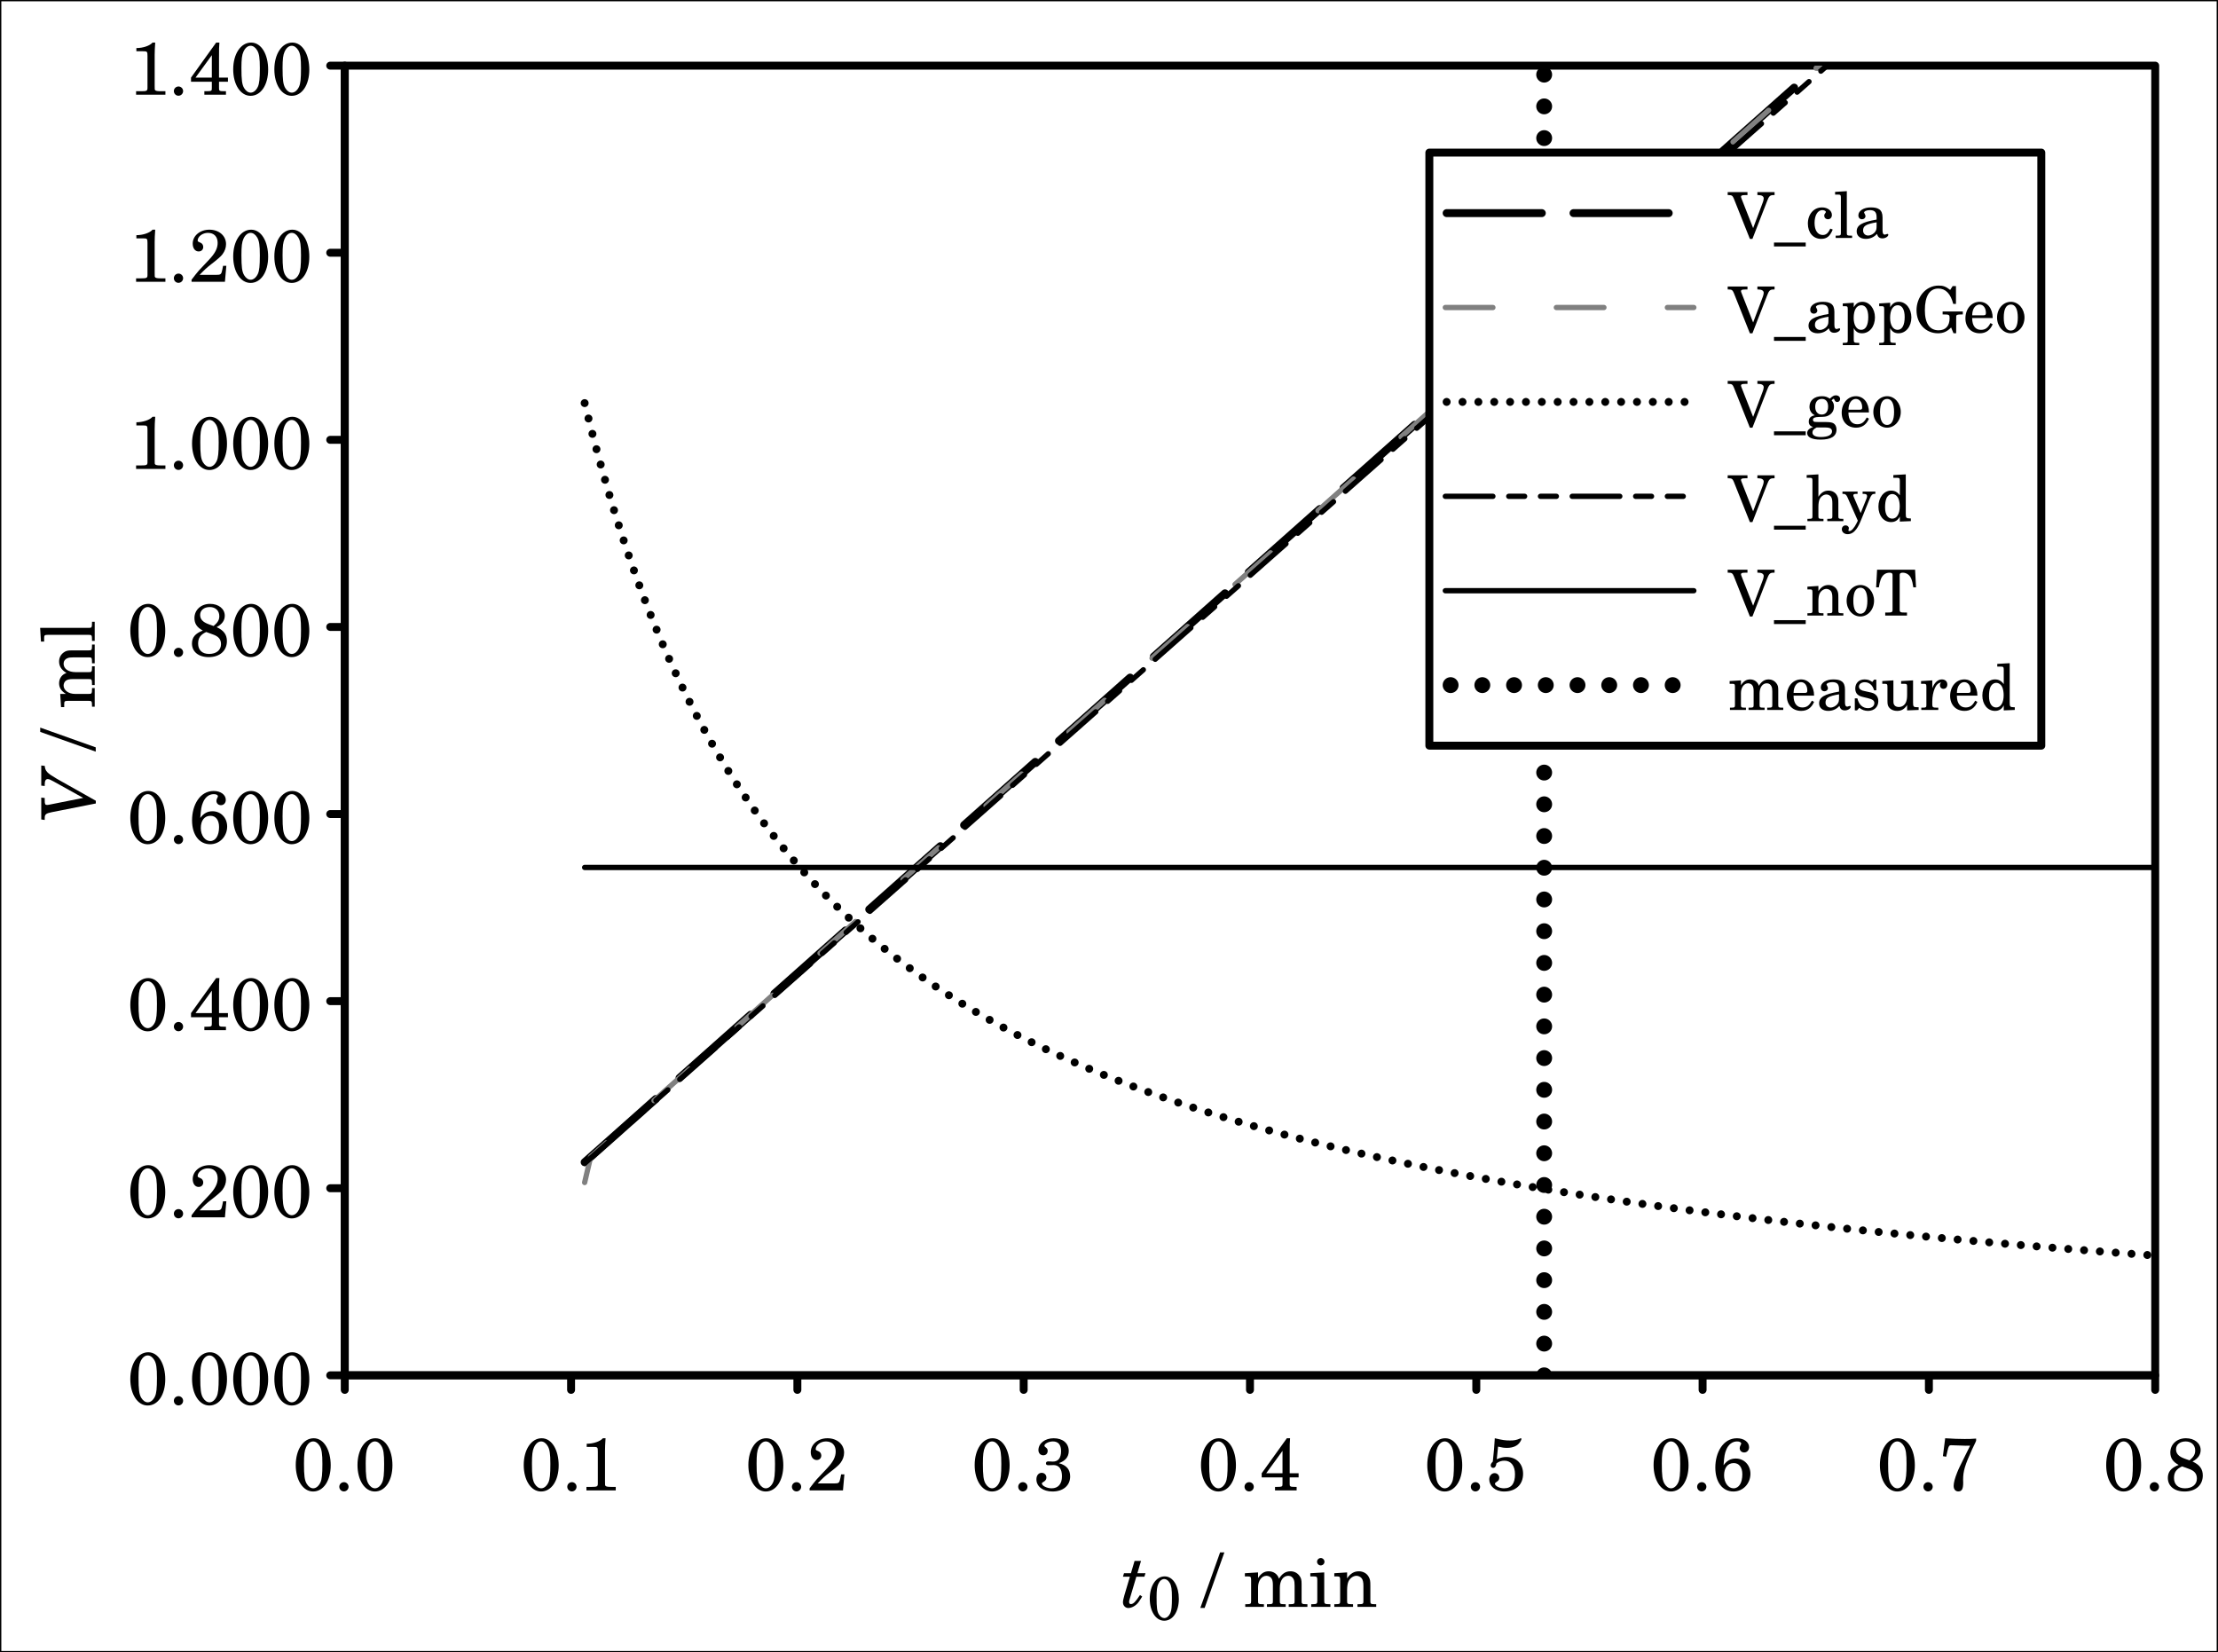 <?xml version="1.0" encoding="UTF-8"?>
<svg xmlns="http://www.w3.org/2000/svg" xmlns:xlink="http://www.w3.org/1999/xlink" width="839pt" height="625pt" viewBox="0 0 839 625" version="1.1">
<rect x="0" y="0" width="839" height="625" fill="#333333" stroke="none"/>
<defs>
<g>
<symbol overflow="visible" id="glyph0-0">
<path style="stroke:none;" d=""/>
</symbol>
<symbol overflow="visible" id="glyph0-1">
<path style="stroke:none;" d="M 14.391 -9.484 C 14.391 -15.172 11.875 -19.719 7.953 -19.719 C 4.031 -19.719 1.172 -15.422 1.172 -9.578 C 1.172 -3.812 3.953 0.422 7.734 0.422 C 11.641 0.422 14.391 -3.672 14.391 -9.484 Z M 11.25 -10 C 11.25 -6.078 11.062 -4.234 10.5 -3 C 9.859 -1.625 8.844 -0.781 7.781 -0.781 C 6.859 -0.781 5.969 -1.406 5.297 -2.516 C 4.516 -3.844 4.281 -5.594 4.281 -10.156 C 4.281 -13.406 4.484 -15.062 5.047 -16.266 C 5.688 -17.703 6.688 -18.516 7.75 -18.516 C 8.688 -18.516 9.578 -17.891 10.25 -16.766 C 11 -15.484 11.25 -13.828 11.25 -10 Z M 11.25 -10 "/>
</symbol>
<symbol overflow="visible" id="glyph0-2">
<path style="stroke:none;" d="M 5.578 -1.375 C 5.578 -2.328 4.781 -3.109 3.844 -3.109 C 2.859 -3.109 2.078 -2.328 2.078 -1.375 C 2.078 -0.391 2.859 0.391 3.812 0.391 C 4.781 0.391 5.578 -0.391 5.578 -1.375 Z M 5.578 -1.375 "/>
</symbol>
<symbol overflow="visible" id="glyph0-3">
<path style="stroke:none;" d="M 13.891 0 L 13.891 -1.312 L 12.344 -1.312 C 10.859 -1.312 10.25 -1.422 10.031 -1.703 C 9.828 -1.906 9.828 -1.906 9.828 -3.438 L 9.828 -15.016 C 9.828 -16.375 9.891 -17.719 10.031 -19.719 L 9.016 -19.719 C 8.062 -18.562 5.484 -17.641 2.906 -17.641 L 2.906 -16.438 L 5.375 -16.438 C 7 -16.438 7.109 -16.328 7.109 -14.672 L 7.109 -2.625 C 7.109 -1.453 6.859 -1.312 4.625 -1.312 L 2.797 -1.312 L 2.797 0 Z M 13.891 0 "/>
</symbol>
<symbol overflow="visible" id="glyph0-4">
<path style="stroke:none;" d="M 14.141 -6.047 L 12.906 -6.047 L 12.625 -4.625 C 12.266 -2.828 12.047 -2.625 10.297 -2.625 L 4.031 -2.625 C 5.969 -4.641 6.609 -5.234 8.406 -6.641 C 10.922 -8.594 12.062 -9.578 12.688 -10.422 C 13.578 -11.625 14.031 -12.906 14.031 -14.25 C 14.031 -17.422 11.375 -19.719 7.734 -19.719 C 4.172 -19.719 1.422 -17.422 1.422 -14.453 C 1.422 -12.688 2.328 -11.484 3.672 -11.484 C 4.703 -11.484 5.406 -12.188 5.406 -13.188 C 5.406 -13.891 5.016 -14.531 4.391 -14.781 C 3.359 -15.234 3.297 -15.266 3.297 -15.625 C 3.297 -17.047 5.062 -18.516 7.172 -18.516 C 9.469 -18.516 10.859 -17.078 10.859 -14.734 C 10.859 -12.656 9.891 -10.781 7.562 -8.312 L 3.719 -4.234 C 2.719 -3.047 2.219 -2.406 0.984 -0.781 L 0.984 0 L 13.609 0 Z M 14.141 -6.047 "/>
</symbol>
<symbol overflow="visible" id="glyph0-5">
<path style="stroke:none;" d="M 13.938 -5.266 C 13.938 -7.891 12.578 -9.484 9.688 -10.297 C 12.047 -11.141 13.406 -12.594 13.406 -14.891 C 13.406 -17.812 11.172 -19.719 7.703 -19.719 C 4.422 -19.719 1.938 -17.781 1.938 -15.234 C 1.938 -14.078 2.719 -13.266 3.781 -13.266 C 4.766 -13.266 5.438 -13.938 5.438 -14.953 C 5.438 -15.547 5.203 -15.938 4.562 -16.375 C 4.281 -16.578 4.203 -16.719 4.203 -16.891 C 4.203 -17.672 5.859 -18.516 7.422 -18.516 C 9.438 -18.516 10.5 -17.25 10.5 -14.875 C 10.5 -12.266 9.438 -10.891 7.422 -10.891 C 7.031 -10.891 6.156 -10.969 5.688 -10.969 C 5.094 -10.969 4.781 -10.719 4.781 -10.219 C 4.781 -9.75 5.094 -9.516 5.656 -9.516 C 7.312 -9.516 7.422 -9.578 7.641 -9.578 C 9.719 -9.578 10.844 -8.094 10.844 -5.312 C 10.844 -2.438 9.406 -0.781 6.922 -0.781 C 5.156 -0.781 3.25 -1.734 3.25 -2.609 C 3.25 -2.859 3.297 -2.891 3.859 -3.219 C 4.641 -3.672 4.953 -4.172 4.953 -4.875 C 4.953 -5.875 4.203 -6.641 3.156 -6.641 C 1.984 -6.641 1.172 -5.625 1.172 -4.172 C 1.172 -1.453 3.672 0.422 7.25 0.422 C 11.281 0.422 13.938 -1.812 13.938 -5.266 Z M 13.938 -5.266 "/>
</symbol>
<symbol overflow="visible" id="glyph0-6">
<path style="stroke:none;" d="M 14.75 -4.906 L 14.75 -6.469 L 11.375 -6.469 L 11.375 -14.109 C 11.375 -17.609 11.375 -17.609 11.516 -19.719 L 10.297 -19.719 L 0.781 -6.469 L 0.781 -4.906 L 8.656 -4.906 L 8.656 -2.625 C 8.656 -1.453 8.688 -1.312 6.406 -1.312 L 5.828 -1.312 L 5.828 0 L 14 0 L 14 -1.312 L 13.609 -1.312 C 11.344 -1.312 11.375 -1.453 11.375 -2.625 L 11.375 -4.906 Z M 8.656 -6.469 L 2.484 -6.469 L 8.656 -14.953 Z M 8.656 -6.469 "/>
</symbol>
<symbol overflow="visible" id="glyph0-7">
<path style="stroke:none;" d="M 14.062 -6.266 C 14.062 -10.078 11.516 -12.625 7.734 -12.625 C 6.547 -12.625 5.656 -12.438 4.109 -11.781 L 4.594 -16.547 C 6.109 -16.188 6.891 -16.078 7.984 -16.078 C 10.359 -16.078 12.094 -16.906 13.016 -18.453 C 13.328 -18.984 13.438 -19.234 13.438 -19.453 C 13.438 -19.625 13.359 -19.719 13.219 -19.719 C 13.125 -19.719 12.984 -19.688 12.859 -19.594 C 11.484 -19.016 10.719 -18.875 9.125 -18.875 C 7.344 -18.875 6.297 -19.016 3.359 -19.719 C 3.25 -17.359 3 -14.359 2.609 -10.891 C 2.016 -10.281 1.812 -9.906 1.812 -9.469 C 1.812 -8.906 2.188 -8.516 2.719 -8.516 C 3.422 -8.516 3.859 -9.094 3.969 -10.219 C 4.953 -10.922 5.875 -11.234 7 -11.234 C 9.484 -11.234 11 -9.297 11 -6.109 C 11 -2.766 9.828 -0.781 6.828 -0.781 C 5.156 -0.781 3.422 -1.656 3.422 -2.516 C 3.422 -2.719 3.578 -2.938 3.922 -3.141 C 4.781 -3.672 5.047 -4.031 5.047 -4.781 C 5.047 -5.766 4.281 -6.531 3.281 -6.531 C 2.156 -6.531 1.266 -5.484 1.266 -4.172 C 1.266 -1.688 3.438 0.422 6.891 0.422 C 11.281 0.422 14.062 -2.156 14.062 -6.266 Z M 14.062 -6.266 "/>
</symbol>
<symbol overflow="visible" id="glyph0-8">
<path style="stroke:none;" d="M 14.453 -6.266 C 14.453 -9.578 12.062 -12.047 8.906 -12.047 C 7 -12.047 5.594 -11.281 4.281 -9.516 C 4.562 -13.016 4.703 -13.922 5.312 -15.375 C 6.125 -17.359 7.594 -18.516 9.375 -18.516 C 10.359 -18.516 10.953 -18.203 10.953 -17.703 C 10.953 -17.578 10.922 -17.5 10.812 -17.297 C 10.531 -16.766 10.391 -16.375 10.391 -15.984 C 10.391 -15.031 11.109 -14.344 12.094 -14.344 C 13.156 -14.344 13.938 -15.172 13.938 -16.359 C 13.938 -18.281 11.984 -19.719 9.359 -19.719 C 4.109 -19.719 1.172 -14.359 1.172 -8.625 C 1.172 -3.156 3.859 0.422 8.016 0.422 C 11.734 0.422 14.453 -2.656 14.453 -6.266 Z M 11.391 -6.078 C 11.391 -2.859 10.109 -0.781 8.062 -0.781 C 6.078 -0.781 4.484 -2.906 4.484 -5.688 C 4.484 -8.562 5.875 -10.328 8.141 -10.328 C 10.156 -10.328 11.391 -8.734 11.391 -6.078 Z M 11.391 -6.078 "/>
</symbol>
<symbol overflow="visible" id="glyph0-9">
<path style="stroke:none;" d="M 14.219 -18.781 L 14.219 -19.594 C 12.484 -19.453 11.562 -19.438 9.859 -19.438 C 7.469 -19.438 5.578 -19.516 2.516 -19.719 L 1.656 -12.938 L 2.891 -12.734 L 3.391 -14.953 C 3.812 -16.797 4 -17.078 4.812 -17.078 C 6.5 -17.078 8.938 -16.891 10.219 -16.891 L 11.953 -16.906 L 10.047 -13.078 C 7.984 -8.875 7.703 -8.422 7.031 -6.719 C 6.188 -4.625 5.719 -2.859 5.719 -1.688 C 5.719 -0.422 6.391 0.391 7.469 0.391 C 8.844 0.391 9.328 -0.531 9.328 -2.938 C 9.328 -3.297 9.297 -3.672 9.297 -4 C 9.297 -7.359 10 -9.547 12.688 -15.484 L 13.938 -18.109 C 13.969 -18.172 14.062 -18.422 14.219 -18.781 Z M 14.219 -18.781 "/>
</symbol>
<symbol overflow="visible" id="glyph0-10">
<path style="stroke:none;" d="M 14.359 -5.625 C 14.359 -8.062 13.188 -9.688 10.469 -10.922 C 12.578 -12.062 13.547 -13.438 13.547 -15.266 C 13.547 -17.844 11.203 -19.719 7.984 -19.719 C 4.562 -19.719 2.078 -17.438 2.078 -14.359 C 2.078 -12.312 2.969 -10.844 5.234 -9.625 C 2.359 -8.516 1.141 -7.031 1.141 -4.703 C 1.141 -1.656 3.578 0.422 7.469 0.422 C 11.781 0.422 14.359 -2.094 14.359 -5.625 Z M 11.484 -15.094 C 11.484 -13.641 10.922 -12.688 9.328 -11.344 L 7.469 -12.016 C 5.203 -12.828 4.234 -13.922 4.234 -15.547 C 4.234 -17.297 5.688 -18.516 7.891 -18.516 C 10.047 -18.516 11.484 -17.141 11.484 -15.094 Z M 12.125 -4.453 C 12.125 -2.219 10.359 -0.781 7.609 -0.781 C 5.016 -0.781 3.469 -2.234 3.469 -4.703 C 3.469 -6.797 4.344 -8.062 6.531 -9.078 L 9.094 -8.141 C 11.234 -7.391 12.125 -6.297 12.125 -4.453 Z M 12.125 -4.453 "/>
</symbol>
<symbol overflow="visible" id="glyph0-11">
<path style="stroke:none;" d=""/>
</symbol>
<symbol overflow="visible" id="glyph0-12">
<path style="stroke:none;" d="M 8.453 -20.609 L 6.828 -20.609 L -0.641 0.391 L 0.984 0.391 Z M 8.453 -20.609 "/>
</symbol>
<symbol overflow="visible" id="glyph0-13">
<path style="stroke:none;" d="M 24.297 0 L 24.297 -1.016 L 23.906 -1.016 C 22.125 -1.016 22.094 -1.203 22.094 -2.359 L 22.094 -8.594 C 22.094 -10.328 21.922 -10.922 21.203 -11.875 C 20.391 -12.906 19.234 -13.469 17.891 -13.469 C 16.078 -13.469 14.734 -12.594 13.531 -10.672 C 13.047 -12.344 11.531 -13.469 9.656 -13.469 C 7.984 -13.469 6.719 -12.656 5.625 -10.891 L 5.625 -13.047 L 0.641 -12.734 L 0.641 -11.531 L 1.797 -11.531 C 2.828 -11.531 3 -11.344 3 -10.141 L 3 -2.359 C 3 -1.203 2.969 -1.016 1.172 -1.016 L 0.781 -1.016 L 0.781 0 L 7.844 0 L 7.844 -1.016 L 7.453 -1.016 C 5.656 -1.016 5.625 -1.203 5.625 -2.359 L 5.625 -7.422 C 5.625 -9.906 7 -11.766 8.812 -11.766 C 9.547 -11.766 10.328 -11.375 10.672 -10.844 C 11.062 -10.297 11.234 -9.484 11.234 -8.344 L 11.234 -2.328 C 11.234 -1.203 11.203 -1.016 9.375 -1.016 L 8.984 -1.016 L 8.984 0 L 16.078 0 L 16.078 -1.016 L 15.688 -1.016 C 13.891 -1.016 13.859 -1.203 13.859 -2.328 L 13.859 -7.172 C 13.859 -9.969 15.125 -11.766 17.078 -11.766 C 18 -11.766 18.766 -11.234 19.125 -10.359 C 19.375 -9.75 19.453 -9.125 19.453 -8.031 L 19.453 -2.328 C 19.453 -1.203 19.438 -1.016 17.609 -1.016 L 17.219 -1.016 L 17.219 0 Z M 24.297 0 "/>
</symbol>
<symbol overflow="visible" id="glyph0-14">
<path style="stroke:none;" d="M 8.094 0 L 8.094 -1.016 L 7.75 -1.016 C 5.938 -1.016 5.766 -1.203 5.766 -2.328 L 5.766 -13.047 L 0.5 -12.734 L 0.5 -11.531 L 1.938 -11.531 C 2.969 -11.531 3.141 -11.312 3.141 -10.141 L 3.141 -2.328 C 3.141 -1.203 2.969 -1.016 1.172 -1.016 L 0.844 -1.016 L 0.844 0 Z M 5.859 -17.078 C 5.859 -17.844 5.203 -18.484 4.453 -18.484 C 3.703 -18.484 3.047 -17.844 3.047 -17.078 C 3.047 -16.328 3.703 -15.688 4.422 -15.688 C 5.203 -15.688 5.859 -16.297 5.859 -17.078 Z M 5.859 -17.078 "/>
</symbol>
<symbol overflow="visible" id="glyph0-15">
<path style="stroke:none;" d="M 16.609 0 L 16.609 -1.016 L 16.219 -1.016 C 14.422 -1.016 14.391 -1.203 14.391 -2.328 L 14.391 -7.844 C 14.391 -9.859 14.312 -10.359 13.797 -11.312 C 13.109 -12.656 11.672 -13.469 10.031 -13.469 C 8.234 -13.469 6.828 -12.625 5.594 -10.781 L 5.594 -13.047 L 0.75 -12.734 L 0.75 -11.531 L 1.766 -11.531 C 2.797 -11.531 2.969 -11.344 2.969 -10.141 L 2.969 -2.328 C 2.969 -1.203 2.938 -1.016 1.141 -1.016 L 0.75 -1.016 L 0.75 0 L 7.844 0 L 7.844 -1.016 L 7.453 -1.016 C 5.625 -1.016 5.594 -1.203 5.594 -2.328 L 5.594 -6.359 C 5.594 -7.734 5.797 -8.984 6.109 -9.625 C 6.688 -10.891 7.953 -11.766 9.156 -11.766 C 9.891 -11.766 10.719 -11.344 11.141 -10.781 C 11.562 -10.188 11.766 -9.328 11.766 -7.984 L 11.766 -2.328 C 11.766 -1.203 11.734 -1.016 9.906 -1.016 L 9.516 -1.016 L 9.516 0 Z M 16.609 0 "/>
</symbol>
<symbol overflow="visible" id="glyph1-0">
<path style="stroke:none;" d=""/>
</symbol>
<symbol overflow="visible" id="glyph1-1">
<path style="stroke:none;" d="M 7.984 -3.922 L 7.141 -4.484 C 5.406 -1.844 4.594 -1.062 3.672 -1.062 C 3.281 -1.062 3.031 -1.375 3.031 -1.844 C 3.031 -2.078 3.047 -2.266 3.109 -2.484 L 5.766 -11.422 L 8.812 -11.422 L 9.219 -12.734 L 6.156 -12.734 L 7.531 -17.391 L 5.094 -17.391 L 3.719 -12.734 L 1.094 -12.734 L 0.703 -11.422 L 3.328 -11.422 L 1.234 -4.375 C 0.844 -2.969 0.703 -2.328 0.703 -1.703 C 0.703 -0.531 1.594 0.422 2.719 0.422 C 4.031 0.422 5.594 -0.453 6.578 -1.766 C 6.969 -2.297 7.25 -2.75 7.984 -3.922 Z M 7.984 -3.922 "/>
</symbol>
<symbol overflow="visible" id="glyph2-0">
<path style="stroke:none;" d=""/>
</symbol>
<symbol overflow="visible" id="glyph2-1">
<path style="stroke:none;" d="M 11.984 -7.906 C 11.984 -12.641 9.891 -16.422 6.625 -16.422 C 3.359 -16.422 0.984 -12.859 0.984 -7.984 C 0.984 -3.172 3.297 0.344 6.438 0.344 C 9.703 0.344 11.984 -3.062 11.984 -7.906 Z M 9.375 -8.328 C 9.375 -5.062 9.219 -3.516 8.75 -2.5 C 8.219 -1.359 7.375 -0.656 6.484 -0.656 C 5.719 -0.656 4.969 -1.172 4.406 -2.094 C 3.75 -3.203 3.562 -4.672 3.562 -8.469 C 3.562 -11.172 3.734 -12.547 4.203 -13.547 C 4.734 -14.75 5.578 -15.422 6.469 -15.422 C 7.234 -15.422 7.984 -14.906 8.531 -13.969 C 9.172 -12.906 9.375 -11.531 9.375 -8.328 Z M 9.375 -8.328 "/>
</symbol>
<symbol overflow="visible" id="glyph3-0">
<path style="stroke:none;" d=""/>
</symbol>
<symbol overflow="visible" id="glyph3-1">
<path style="stroke:none;" d="M -18.906 -21.469 L -20.219 -21.609 L -20.219 -14 L -18.906 -13.859 L -18.906 -14.359 C -18.906 -15.844 -18.562 -16.469 -17.75 -16.469 C -17.281 -16.469 -16.688 -16.234 -15.562 -15.594 L -4.344 -9.359 L -16.547 -6.922 C -17.188 -6.781 -17.75 -6.688 -18 -6.688 C -18.734 -6.688 -18.906 -7 -18.906 -8.375 L -18.906 -9.328 L -20.219 -9.469 L -20.219 -1.203 L -18.906 -1.016 L -18.906 -1.797 C -18.906 -3.141 -18.391 -3.531 -16.156 -3.969 L 0.422 -7.25 L 0.422 -8.281 L -14.359 -16.609 C -18.062 -18.781 -18.703 -19.484 -18.906 -21.469 Z M -18.906 -21.469 "/>
</symbol>
<symbol overflow="visible" id="glyph4-0">
<path style="stroke:none;" d=""/>
</symbol>
<symbol overflow="visible" id="glyph4-1">
<path style="stroke:none;" d=""/>
</symbol>
<symbol overflow="visible" id="glyph4-2">
<path style="stroke:none;" d="M -20.609 -8.453 L -20.609 -6.828 L 0.391 0.641 L 0.391 -0.984 Z M -20.609 -8.453 "/>
</symbol>
<symbol overflow="visible" id="glyph4-3">
<path style="stroke:none;" d="M 0 -24.297 L -1.016 -24.297 L -1.016 -23.906 C -1.016 -22.125 -1.203 -22.094 -2.359 -22.094 L -8.594 -22.094 C -10.328 -22.094 -10.922 -21.922 -11.875 -21.203 C -12.906 -20.391 -13.469 -19.234 -13.469 -17.891 C -13.469 -16.078 -12.594 -14.734 -10.672 -13.531 C -12.344 -13.047 -13.469 -11.531 -13.469 -9.656 C -13.469 -7.984 -12.656 -6.719 -10.891 -5.625 L -13.047 -5.625 L -12.734 -0.641 L -11.531 -0.641 L -11.531 -1.797 C -11.531 -2.828 -11.344 -3 -10.141 -3 L -2.359 -3 C -1.203 -3 -1.016 -2.969 -1.016 -1.172 L -1.016 -0.781 L 0 -0.781 L 0 -7.844 L -1.016 -7.844 L -1.016 -7.453 C -1.016 -5.656 -1.203 -5.625 -2.359 -5.625 L -7.422 -5.625 C -9.906 -5.625 -11.766 -7 -11.766 -8.812 C -11.766 -9.547 -11.375 -10.328 -10.844 -10.672 C -10.297 -11.062 -9.484 -11.234 -8.344 -11.234 L -2.328 -11.234 C -1.203 -11.234 -1.016 -11.203 -1.016 -9.375 L -1.016 -8.984 L 0 -8.984 L 0 -16.078 L -1.016 -16.078 L -1.016 -15.688 C -1.016 -13.891 -1.203 -13.859 -2.328 -13.859 L -7.172 -13.859 C -9.969 -13.859 -11.766 -15.125 -11.766 -17.078 C -11.766 -18 -11.234 -18.766 -10.359 -19.125 C -9.75 -19.375 -9.125 -19.453 -8.031 -19.453 L -2.328 -19.453 C -1.203 -19.453 -1.016 -19.438 -1.016 -17.609 L -1.016 -17.219 L 0 -17.219 Z M 0 -24.297 "/>
</symbol>
<symbol overflow="visible" id="glyph4-4">
<path style="stroke:none;" d="M 0 -8.031 L -1.016 -8.031 L -1.016 -7.562 C -1.016 -5.734 -1.203 -5.719 -2.328 -5.719 L -20.641 -5.719 L -20.328 -0.531 L -19.125 -0.531 L -19.125 -1.906 C -19.125 -2.906 -18.922 -3.078 -17.719 -3.078 L -2.328 -3.078 C -1.203 -3.078 -1.016 -3.047 -1.016 -1.266 L -1.016 -0.781 L 0 -0.781 Z M 0 -8.031 "/>
</symbol>
<symbol overflow="visible" id="glyph5-0">
<path style="stroke:none;" d=""/>
</symbol>
<symbol overflow="visible" id="glyph5-1">
<path style="stroke:none;" d="M 17.547 -16.203 L 17.547 -17.328 L 11.047 -17.328 L 11.047 -16.203 L 11.5 -16.203 C 12.719 -16.203 13.438 -15.719 13.438 -14.953 C 13.438 -14.609 13.312 -14.062 13.156 -13.609 L 9.438 -3.719 L 5.047 -14.875 C 4.922 -15.172 4.844 -15.453 4.844 -15.594 C 4.844 -16.031 5.25 -16.203 6.344 -16.203 L 7.297 -16.203 L 7.297 -17.328 L -0.188 -17.328 L -0.188 -16.203 L 0.281 -16.203 C 1.344 -16.203 1.688 -15.953 2.141 -14.859 L 8.203 0.359 L 9.172 0.359 L 14.688 -13.844 C 15.406 -15.719 15.75 -16.203 17.109 -16.203 Z M 17.547 -16.203 "/>
</symbol>
<symbol overflow="visible" id="glyph5-2">
<path style="stroke:none;" d="M 12 3.219 L 12 1.75 L 0 1.75 L 0 3.219 Z M 12 3.219 "/>
</symbol>
<symbol overflow="visible" id="glyph5-3">
<path style="stroke:none;" d="M 10.219 -3.172 L 9.281 -3.531 C 8.516 -1.797 7.703 -1.109 6.453 -1.109 C 4.531 -1.109 3.344 -2.859 3.344 -5.656 C 3.344 -8.562 4.516 -10.516 6.281 -10.516 C 7.016 -10.516 7.625 -10.172 7.625 -9.797 C 7.625 -9.719 7.578 -9.641 7.484 -9.5 C 7.109 -9.047 7.016 -8.812 7.016 -8.406 C 7.016 -7.609 7.609 -7.062 8.453 -7.062 C 9.281 -7.062 9.906 -7.734 9.906 -8.688 C 9.906 -10.297 8.297 -11.547 6.172 -11.547 C 3.047 -11.547 0.812 -8.969 0.812 -5.406 C 0.812 -1.984 2.859 0.359 5.828 0.359 C 7.969 0.359 9.188 -0.625 10.219 -3.172 Z M 10.219 -3.172 "/>
</symbol>
<symbol overflow="visible" id="glyph5-4">
<path style="stroke:none;" d="M 6.891 0 L 6.891 -0.859 L 6.484 -0.859 C 4.922 -0.859 4.891 -1.031 4.891 -1.984 L 4.891 -17.688 L 0.453 -17.422 L 0.453 -16.391 L 1.625 -16.391 C 2.5 -16.391 2.641 -16.219 2.641 -15.188 L 2.641 -1.984 C 2.641 -1.031 2.609 -0.859 1.078 -0.859 L 0.672 -0.859 L 0.672 0 Z M 6.891 0 "/>
</symbol>
<symbol overflow="visible" id="glyph5-5">
<path style="stroke:none;" d="M 13.031 -1.219 C 13.031 -1.391 12.906 -1.516 12.797 -1.516 C 12.453 -1.516 11.906 -1.25 11.766 -1.25 C 11.094 -1.25 10.844 -1.703 10.844 -2.906 L 10.844 -7.734 C 10.844 -10.797 9.141 -11.547 6.391 -11.547 C 3.703 -11.547 1.703 -10.266 1.703 -8.547 C 1.703 -7.625 2.25 -7.062 3.094 -7.062 C 3.844 -7.062 4.391 -7.562 4.391 -8.281 C 4.391 -8.719 3.859 -9.453 3.859 -9.578 C 3.859 -10.078 4.844 -10.516 6 -10.516 C 7.609 -10.516 8.594 -9.984 8.594 -7.875 L 8.594 -6.938 C 3 -5.969 1.062 -4.797 1.062 -2.453 C 1.062 -0.75 2.422 0.359 4.531 0.359 C 6.188 0.359 7.688 -0.312 8.719 -1.531 C 9.094 -0.312 9.703 0.172 10.828 0.172 C 11.906 0.172 13.031 -0.531 13.031 -1.219 Z M 8.594 -4.797 C 8.594 -3.359 8.516 -3.031 8.109 -2.406 C 7.516 -1.516 6.406 -0.906 5.375 -0.906 C 4.297 -0.906 3.484 -1.703 3.484 -2.781 C 3.484 -4.484 4.438 -5.203 8.594 -5.906 Z M 8.594 -4.797 "/>
</symbol>
<symbol overflow="visible" id="glyph5-6">
<path style="stroke:none;" d="M 12.844 -5.641 C 12.844 -8.953 10.781 -11.547 8.141 -11.547 C 6.641 -11.547 5.656 -10.922 4.828 -9.484 L 4.828 -11.188 L 0.672 -10.922 L 0.672 -9.891 L 1.531 -9.891 C 2.422 -9.891 2.562 -9.719 2.562 -8.688 L 2.562 2.859 C 2.562 3.812 2.547 3.984 1.016 3.984 L 0.672 3.984 L 0.672 4.844 L 6.906 4.844 L 6.906 3.984 L 6.578 3.984 C 5.016 3.984 4.828 3.812 4.828 2.859 L 4.828 -1.578 C 5.609 -0.188 6.531 0.359 7.984 0.359 C 10.781 0.359 12.844 -2.203 12.844 -5.641 Z M 10.312 -5.781 C 10.312 -2.688 9.344 -0.938 7.625 -0.938 C 5.922 -0.938 4.797 -2.719 4.797 -5.469 C 4.797 -8.453 5.875 -10.25 7.703 -10.25 C 9.359 -10.25 10.312 -8.594 10.312 -5.781 Z M 10.312 -5.781 "/>
</symbol>
<symbol overflow="visible" id="glyph5-7">
<path style="stroke:none;" d="M 18.531 -6.766 L 18.531 -7.891 L 10.891 -7.891 L 10.891 -6.766 L 11.359 -6.766 C 13.375 -6.766 13.531 -6.641 13.531 -5.328 C 13.531 -2.406 12 -0.766 9.359 -0.766 C 6 -0.766 4.172 -3.391 4.172 -8.359 C 4.172 -13.703 5.953 -16.562 9.281 -16.562 C 12.031 -16.562 13.922 -14.594 14.906 -10.75 L 15.938 -10.75 L 15.938 -17.5 L 14.688 -17.5 L 13.75 -16.031 C 12.188 -17.281 11.141 -17.688 9.391 -17.688 C 4.375 -17.688 1.016 -13.156 1.016 -8.359 C 1.016 -3.188 4.578 0.359 9.125 0.359 C 11.141 0.359 12.547 -0.266 14.109 -1.828 L 15 0.344 L 16.016 0.344 L 16.016 -4.938 C 16.016 -6.234 16.016 -6.266 16.156 -6.438 C 16.375 -6.672 16.875 -6.766 18.172 -6.766 Z M 18.531 -6.766 "/>
</symbol>
<symbol overflow="visible" id="glyph5-8">
<path style="stroke:none;" d="M 11.156 -3.047 L 10.312 -3.5 C 9.344 -1.656 8.328 -0.938 6.719 -0.938 C 4.734 -0.938 3.391 -2.375 3.391 -5.406 L 11.156 -5.406 C 11.156 -9 9.172 -11.547 6.219 -11.547 C 3.141 -11.547 0.844 -8.875 0.844 -5.281 C 0.844 -1.922 3.031 0.359 6.266 0.359 C 8.547 0.359 10.172 -0.766 11.156 -3.047 Z M 8.594 -7.312 C 8.594 -6.625 8.375 -6.438 7.609 -6.438 L 3.406 -6.438 C 3.406 -9 4.703 -10.516 6.172 -10.516 C 7.625 -10.516 8.594 -9.234 8.594 -7.312 Z M 8.594 -7.312 "/>
</symbol>
<symbol overflow="visible" id="glyph5-9">
<path style="stroke:none;" d="M 11.188 -5.594 C 11.188 -8.875 8.875 -11.547 6.047 -11.547 C 3.125 -11.547 0.812 -8.922 0.812 -5.562 C 0.812 -2.281 3.125 0.359 6 0.359 C 8.875 0.359 11.188 -2.281 11.188 -5.594 Z M 8.656 -5.594 C 8.656 -2.406 7.734 -0.672 6 -0.672 C 4.266 -0.672 3.344 -2.406 3.344 -5.562 C 3.344 -8.828 4.25 -10.516 6.047 -10.516 C 7.734 -10.516 8.656 -8.766 8.656 -5.594 Z M 8.656 -5.594 "/>
</symbol>
<symbol overflow="visible" id="glyph5-10">
<path style="stroke:none;" d="M 13.016 -10.484 C 13.016 -11.297 12.359 -11.875 11.422 -11.875 C 10.656 -11.875 10.219 -11.641 9.125 -10.625 C 8.109 -11.297 7.344 -11.547 6.141 -11.547 C 3.281 -11.547 1.422 -9.953 1.422 -7.562 C 1.422 -6.141 2.188 -4.922 3.438 -4.344 C 1.828 -3.984 1.156 -3.266 1.156 -1.938 C 1.156 -0.891 1.625 -0.266 2.766 0.125 C 1.266 0.641 0.547 1.422 0.547 2.406 C 0.547 3.984 2.406 4.875 5.609 4.875 C 9.625 4.875 11.641 3.594 11.641 1.078 C 11.641 -0.125 11.094 -1.078 10.203 -1.438 C 9.578 -1.688 8.812 -1.781 7.156 -1.781 L 4.703 -1.781 C 3.391 -1.781 3.312 -1.844 3.031 -1.984 C 2.859 -2.094 2.734 -2.359 2.734 -2.609 C 2.734 -3.344 3.391 -3.641 4.984 -3.703 C 7.266 -3.75 7.625 -3.797 8.422 -4.156 C 9.859 -4.797 10.688 -6.047 10.688 -7.625 C 10.688 -8.594 10.469 -9.188 9.797 -9.984 C 10.203 -10.422 10.422 -10.562 10.609 -10.562 C 10.875 -10.562 10.891 -9.344 11.922 -9.344 C 12.531 -9.344 13.016 -9.844 13.016 -10.484 Z M 8.469 -7.609 C 8.469 -5.734 7.562 -4.609 6.031 -4.609 C 4.531 -4.609 3.594 -5.734 3.594 -7.531 C 3.594 -9.438 4.516 -10.516 6.125 -10.516 C 7.625 -10.516 8.469 -9.453 8.469 -7.609 Z M 9.953 1.734 C 9.953 3.094 8.406 3.891 5.719 3.891 C 3.703 3.891 2.547 3.281 2.547 2.203 C 2.547 1.422 2.969 0.891 4.125 0.281 L 5.906 0.281 C 7.891 0.281 8.047 0.281 8.406 0.344 C 9.359 0.438 9.953 0.953 9.953 1.734 Z M 9.953 1.734 "/>
</symbol>
<symbol overflow="visible" id="glyph5-11">
<path style="stroke:none;" d="M 14.234 0 L 14.234 -0.859 L 13.891 -0.859 C 12.359 -0.859 12.344 -1.031 12.344 -1.984 L 12.344 -6.719 C 12.344 -8.453 12.266 -8.875 11.828 -9.703 C 11.234 -10.844 10.031 -11.547 8.594 -11.547 C 7.062 -11.547 5.875 -10.828 4.797 -9.219 L 4.797 -17.688 L 0.359 -17.422 L 0.359 -16.391 L 1.516 -16.391 C 2.406 -16.391 2.547 -16.219 2.547 -15.188 L 2.547 -1.984 C 2.547 -1.031 2.516 -0.859 0.984 -0.859 L 0.641 -0.859 L 0.641 0 L 6.719 0 L 6.719 -0.859 L 6.391 -0.859 C 4.828 -0.859 4.797 -1.031 4.797 -1.984 L 4.797 -5.422 C 4.797 -6.625 4.969 -7.703 5.234 -8.25 C 5.734 -9.344 6.812 -10.078 7.844 -10.078 C 8.469 -10.078 9.188 -9.719 9.547 -9.234 C 9.906 -8.719 10.078 -7.984 10.078 -6.812 L 10.078 -1.984 C 10.078 -1.031 10.062 -0.859 8.5 -0.859 L 8.156 -0.859 L 8.156 0 Z M 14.234 0 "/>
</symbol>
<symbol overflow="visible" id="glyph5-12">
<path style="stroke:none;" d="M 12.75 -10.312 L 12.75 -11.188 L 7.938 -11.188 L 7.938 -10.312 L 8.328 -10.312 C 9.234 -10.312 9.625 -10.062 9.625 -9.438 C 9.625 -9.188 9.547 -8.875 9.391 -8.469 L 7.203 -3.047 L 4.562 -9.219 C 4.469 -9.438 4.422 -9.594 4.422 -9.719 C 4.422 -10.156 4.703 -10.312 5.516 -10.312 L 6.031 -10.312 L 6.031 -11.188 L 0.312 -11.188 L 0.312 -10.312 L 0.625 -10.312 C 1.391 -10.312 1.781 -9.984 2.203 -9.031 L 6.125 -0.172 L 5.719 0.672 C 4.828 2.5 3.719 3.766 2.953 3.766 C 2.734 3.766 2.562 3.672 2.562 3.531 C 2.562 3.359 2.734 2.953 2.734 2.688 C 2.734 2.062 2.203 1.609 1.516 1.609 C 0.672 1.609 0.078 2.234 0.078 3.094 C 0.078 4.156 1.016 4.938 2.25 4.938 C 3.531 4.938 4.609 4.312 5.562 3.031 C 6.312 2.016 6.766 1.062 7.844 -1.609 L 10.578 -8.375 C 11.188 -9.844 11.547 -10.312 12.453 -10.312 Z M 12.75 -10.312 "/>
</symbol>
<symbol overflow="visible" id="glyph5-13">
<path style="stroke:none;" d="M 13.297 0 L 13.297 -1.031 L 12.859 -1.031 C 11.562 -1.031 11.375 -1.266 11.375 -2.781 L 11.375 -17.688 L 6.672 -17.422 L 6.672 -16.391 L 8.094 -16.391 C 8.953 -16.391 9.125 -16.219 9.125 -15.188 L 9.125 -9.766 C 8.234 -10.984 7.203 -11.547 5.812 -11.547 C 3.094 -11.547 1.031 -8.922 1.031 -5.469 C 1.031 -2.062 3.031 0.359 5.812 0.359 C 7.312 0.359 8.359 -0.281 9.125 -1.734 L 9.125 0.172 Z M 9.094 -5.547 C 9.094 -2.766 7.984 -0.938 6.266 -0.938 C 4.578 -0.938 3.547 -2.516 3.547 -5.188 C 3.547 -6.594 3.703 -7.688 4.016 -8.5 C 4.422 -9.547 5.297 -10.25 6.281 -10.25 C 7.266 -10.25 8.203 -9.531 8.641 -8.422 C 8.922 -7.703 9.094 -6.703 9.094 -5.547 Z M 9.094 -5.547 "/>
</symbol>
<symbol overflow="visible" id="glyph5-14">
<path style="stroke:none;" d="M 14.234 0 L 14.234 -0.859 L 13.891 -0.859 C 12.359 -0.859 12.344 -1.031 12.344 -1.984 L 12.344 -6.719 C 12.344 -8.453 12.266 -8.875 11.828 -9.703 C 11.234 -10.844 10.016 -11.547 8.594 -11.547 C 7.062 -11.547 5.859 -10.828 4.797 -9.234 L 4.797 -11.188 L 0.641 -10.922 L 0.641 -9.891 L 1.516 -9.891 C 2.406 -9.891 2.547 -9.719 2.547 -8.688 L 2.547 -1.984 C 2.547 -1.031 2.516 -0.859 0.984 -0.859 L 0.641 -0.859 L 0.641 0 L 6.719 0 L 6.719 -0.859 L 6.391 -0.859 C 4.828 -0.859 4.797 -1.031 4.797 -1.984 L 4.797 -5.453 C 4.797 -6.625 4.969 -7.703 5.234 -8.25 C 5.734 -9.344 6.812 -10.078 7.844 -10.078 C 8.469 -10.078 9.188 -9.719 9.547 -9.234 C 9.906 -8.734 10.078 -7.984 10.078 -6.844 L 10.078 -1.984 C 10.078 -1.031 10.062 -0.859 8.5 -0.859 L 8.156 -0.859 L 8.156 0 Z M 14.234 0 "/>
</symbol>
<symbol overflow="visible" id="glyph5-15">
<path style="stroke:none;" d="M 15.547 -10.656 L 15.188 -17.328 L 0.812 -17.328 L 0.453 -10.656 L 1.484 -10.656 C 1.656 -11.859 1.875 -12.766 2.141 -13.531 C 2.766 -15.281 3.906 -16.203 5.547 -16.203 C 6.344 -16.203 6.672 -15.938 6.672 -15.344 L 6.672 -2.25 C 6.672 -1.25 6.453 -1.125 4.516 -1.125 L 3.891 -1.125 L 3.891 0 L 12.125 0 L 12.125 -1.125 L 11.5 -1.125 C 9.578 -1.125 9.359 -1.25 9.359 -2.25 L 9.359 -15.344 C 9.359 -15.938 9.703 -16.203 10.484 -16.203 C 11.953 -16.203 13.125 -15.391 13.734 -13.938 C 14.094 -13.062 14.328 -12.031 14.516 -10.656 Z M 15.547 -10.656 "/>
</symbol>
<symbol overflow="visible" id="glyph5-16">
<path style="stroke:none;" d="M 20.828 0 L 20.828 -0.859 L 20.5 -0.859 C 18.953 -0.859 18.938 -1.031 18.938 -2.016 L 18.938 -7.375 C 18.938 -8.859 18.797 -9.359 18.172 -10.172 C 17.469 -11.062 16.484 -11.547 15.344 -11.547 C 13.781 -11.547 12.625 -10.797 11.594 -9.141 C 11.188 -10.578 9.891 -11.547 8.281 -11.547 C 6.844 -11.547 5.766 -10.844 4.828 -9.344 L 4.828 -11.188 L 0.547 -10.922 L 0.547 -9.891 L 1.531 -9.891 C 2.422 -9.891 2.562 -9.719 2.562 -8.688 L 2.562 -2.016 C 2.562 -1.031 2.547 -0.859 1.016 -0.859 L 0.672 -0.859 L 0.672 0 L 6.719 0 L 6.719 -0.859 L 6.391 -0.859 C 4.844 -0.859 4.828 -1.031 4.828 -2.016 L 4.828 -6.359 C 4.828 -8.5 6 -10.078 7.562 -10.078 C 8.188 -10.078 8.859 -9.75 9.141 -9.281 C 9.484 -8.828 9.625 -8.141 9.625 -7.156 L 9.625 -1.984 C 9.625 -1.031 9.594 -0.859 8.047 -0.859 L 7.703 -0.859 L 7.703 0 L 13.781 0 L 13.781 -0.859 L 13.438 -0.859 C 11.906 -0.859 11.875 -1.031 11.875 -1.984 L 11.875 -6.141 C 11.875 -8.547 12.953 -10.078 14.641 -10.078 C 15.438 -10.078 16.078 -9.625 16.391 -8.875 C 16.609 -8.359 16.688 -7.828 16.688 -6.891 L 16.688 -1.984 C 16.688 -1.031 16.656 -0.859 15.094 -0.859 L 14.766 -0.859 L 14.766 0 Z M 20.828 0 "/>
</symbol>
<symbol overflow="visible" id="glyph5-17">
<path style="stroke:none;" d="M 10.109 -3.344 C 10.109 -4.391 9.766 -5.203 9.094 -5.766 C 8.516 -6.266 8.047 -6.453 6.578 -6.766 L 5.375 -7.031 C 4.062 -7.312 4.062 -7.312 3.625 -7.562 C 3.094 -7.797 2.781 -8.297 2.781 -8.828 C 2.781 -9.797 3.703 -10.484 5.016 -10.484 C 5.922 -10.484 6.672 -10.172 7.344 -9.531 C 7.875 -9 8.141 -8.516 8.516 -7.422 L 9.359 -7.422 L 9.359 -11.453 L 8.516 -11.453 L 7.828 -10.578 C 6.953 -11.25 6.094 -11.547 4.891 -11.547 C 2.781 -11.547 1.391 -10.156 1.391 -8.062 C 1.391 -7.125 1.703 -6.344 2.234 -5.859 C 2.781 -5.359 3.344 -5.109 4.781 -4.781 L 6.047 -4.484 C 7.938 -4.031 8.609 -3.547 8.609 -2.594 C 8.609 -1.469 7.625 -0.672 6.219 -0.672 C 4.203 -0.672 2.766 -1.969 2.188 -4.375 L 1.219 -4.375 L 1.219 0.172 L 2.062 0.172 L 2.906 -0.812 C 3.891 -0.031 4.984 0.359 6.188 0.359 C 8.547 0.359 10.109 -1.109 10.109 -3.344 Z M 10.109 -3.344 "/>
</symbol>
<symbol overflow="visible" id="glyph5-18">
<path style="stroke:none;" d="M 14.25 0 L 14.25 -1.031 L 13.656 -1.031 C 12.344 -1.031 12.141 -1.25 12.141 -2.781 L 12.141 -11.188 L 7.625 -10.922 L 7.625 -9.891 L 8.859 -9.891 C 9.75 -9.891 9.891 -9.719 9.891 -8.688 L 9.891 -5.734 C 9.891 -4.375 9.75 -3.578 9.391 -2.781 C 8.875 -1.734 7.922 -1.109 6.75 -1.109 C 6 -1.109 5.375 -1.375 5.062 -1.844 C 4.75 -2.297 4.703 -2.547 4.703 -3.859 L 4.703 -11.188 L 0.5 -10.922 L 0.5 -9.891 L 1.422 -9.891 C 2.297 -9.891 2.453 -9.719 2.453 -8.688 L 2.453 -3.5 C 2.453 -2.281 2.547 -1.734 2.906 -1.172 C 3.547 -0.188 4.703 0.359 6.141 0.359 C 7.734 0.359 8.828 -0.281 9.891 -1.828 L 9.891 0.172 Z M 14.25 0 "/>
</symbol>
<symbol overflow="visible" id="glyph5-19">
<path style="stroke:none;" d="M 10.438 -9.625 C 10.438 -10.781 9.625 -11.547 8.359 -11.547 C 6.844 -11.547 5.516 -10.312 4.75 -8.203 L 4.75 -11.188 L 0.5 -10.922 L 0.5 -9.891 L 1.484 -9.891 C 2.375 -9.891 2.516 -9.719 2.516 -8.688 L 2.516 -1.984 C 2.516 -1.031 2.5 -0.859 0.938 -0.859 L 0.594 -0.859 L 0.594 0 L 7.016 0 L 7.016 -0.859 L 6.547 -0.859 C 5.016 -0.859 4.75 -1.031 4.75 -1.984 L 4.75 -3.188 C 4.75 -4.984 5.094 -6.812 5.688 -8.188 C 6.266 -9.531 7.078 -10.266 8.094 -10.391 C 7.75 -10.016 7.656 -9.766 7.656 -9.312 C 7.656 -8.547 8.203 -7.984 8.969 -7.984 C 9.844 -7.984 10.438 -8.641 10.438 -9.625 Z M 10.438 -9.625 "/>
</symbol>
</g>
<clipPath id="clip1">
  <path d="M 219 24.832 L 815.246 24.832 L 815.246 442 L 219 442 Z M 219 24.832 "/>
</clipPath>
<clipPath id="clip2">
  <path d="M 220 24.832 L 815.246 24.832 L 815.246 449 L 220 449 Z M 220 24.832 "/>
</clipPath>
<clipPath id="clip3">
  <path d="M 219 150 L 815.246 150 L 815.246 485 L 219 485 Z M 219 150 "/>
</clipPath>
<clipPath id="clip4">
  <path d="M 220 24.832 L 815.246 24.832 L 815.246 442 L 220 442 Z M 220 24.832 "/>
</clipPath>
<clipPath id="clip5">
  <path d="M 220 327 L 815.246 327 L 815.246 330 L 220 330 Z M 220 327 "/>
</clipPath>
<clipPath id="clip6">
  <path d="M 581 24.832 L 588 24.832 L 588 520.234 L 581 520.234 Z M 581 24.832 "/>
</clipPath>
<clipPath id="clip7">
  <path d="M 545.719 79 L 642 79 L 642 83 L 545.719 83 Z M 545.719 79 "/>
</clipPath>
<clipPath id="clip8">
  <path d="M 545.719 115 L 642 115 L 642 118 L 545.719 118 Z M 545.719 115 "/>
</clipPath>
<clipPath id="clip9">
  <path d="M 545.719 150 L 642 150 L 642 154 L 545.719 154 Z M 545.719 150 "/>
</clipPath>
<clipPath id="clip10">
  <path d="M 545.719 186 L 642 186 L 642 189 L 545.719 189 Z M 545.719 186 "/>
</clipPath>
<clipPath id="clip11">
  <path d="M 545.719 222 L 642 222 L 642 225 L 545.719 225 Z M 545.719 222 "/>
</clipPath>
<clipPath id="clip12">
  <path d="M 545.719 256 L 642 256 L 642 263 L 545.719 263 Z M 545.719 256 "/>
</clipPath>
</defs>
<g id="surface5900">
<path style="fill-rule:nonzero;fill:rgb(100%,100%,100%);fill-opacity:1;stroke-width:0.5;stroke-linecap:round;stroke-linejoin:round;stroke:rgb(0%,0%,0%);stroke-opacity:1;stroke-miterlimit:10;" d="M 0.25 0.25 L 838.75 0.25 L 838.75 624.75 L 0.25 624.75 Z M 0.25 0.25 "/>
<path style="fill-rule:nonzero;fill:rgb(100%,100%,100%);fill-opacity:1;stroke-width:3;stroke-linecap:round;stroke-linejoin:round;stroke:rgb(0%,0%,0%);stroke-opacity:1;stroke-miterlimit:10;" d="M 130.414 24.832 L 815.246 24.832 L 815.246 520.234 L 130.414 520.234 Z M 130.414 24.832 "/>
<path style="fill:none;stroke-width:3;stroke-linecap:round;stroke-linejoin:round;stroke:rgb(0%,0%,0%);stroke-opacity:1;stroke-miterlimit:10;" d="M 130.414 520.234 L 815.246 520.234 M 130.414 525.734 L 130.414 520.234 M 216.02 525.734 L 216.02 520.234 M 301.621 525.734 L 301.621 520.234 M 387.227 525.734 L 387.227 520.234 M 472.828 525.734 L 472.828 520.234 M 558.434 525.734 L 558.434 520.234 M 644.039 525.734 L 644.039 520.234 M 729.641 525.734 L 729.641 520.234 M 815.246 525.734 L 815.246 520.234 "/>
<g style="fill:rgb(0%,0%,0%);fill-opacity:1;">
  <use xlink:href="#glyph0-1" x="110.703" y="563.753"/>
  <use xlink:href="#glyph0-2" x="126.271" y="563.753"/>
  <use xlink:href="#glyph0-1" x="134.056" y="563.753"/>
</g>
<g style="fill:rgb(0%,0%,0%);fill-opacity:1;">
  <use xlink:href="#glyph0-1" x="196.938" y="563.753"/>
  <use xlink:href="#glyph0-2" x="212.506" y="563.753"/>
  <use xlink:href="#glyph0-3" x="219.03" y="563.753"/>
</g>
<g style="fill:rgb(0%,0%,0%);fill-opacity:1;">
  <use xlink:href="#glyph0-1" x="281.91" y="563.753"/>
  <use xlink:href="#glyph0-2" x="297.479" y="563.753"/>
  <use xlink:href="#glyph0-4" x="305.263" y="563.753"/>
</g>
<g style="fill:rgb(0%,0%,0%);fill-opacity:1;">
  <use xlink:href="#glyph0-1" x="367.516" y="563.753"/>
  <use xlink:href="#glyph0-2" x="383.084" y="563.753"/>
  <use xlink:href="#glyph0-5" x="390.868" y="563.753"/>
</g>
<g style="fill:rgb(0%,0%,0%);fill-opacity:1;">
  <use xlink:href="#glyph0-1" x="453.121" y="563.753"/>
  <use xlink:href="#glyph0-2" x="468.689" y="563.753"/>
  <use xlink:href="#glyph0-6" x="476.474" y="563.753"/>
</g>
<g style="fill:rgb(0%,0%,0%);fill-opacity:1;">
  <use xlink:href="#glyph0-1" x="538.723" y="563.753"/>
  <use xlink:href="#glyph0-2" x="554.291" y="563.753"/>
  <use xlink:href="#glyph0-7" x="562.075" y="563.753"/>
</g>
<g style="fill:rgb(0%,0%,0%);fill-opacity:1;">
  <use xlink:href="#glyph0-1" x="624.328" y="563.753"/>
  <use xlink:href="#glyph0-2" x="639.896" y="563.753"/>
  <use xlink:href="#glyph0-8" x="647.681" y="563.753"/>
</g>
<g style="fill:rgb(0%,0%,0%);fill-opacity:1;">
  <use xlink:href="#glyph0-1" x="709.934" y="563.753"/>
  <use xlink:href="#glyph0-2" x="725.502" y="563.753"/>
  <use xlink:href="#glyph0-9" x="733.286" y="563.753"/>
</g>
<g style="fill:rgb(0%,0%,0%);fill-opacity:1;">
  <use xlink:href="#glyph0-1" x="795.535" y="563.753"/>
  <use xlink:href="#glyph0-2" x="811.104" y="563.753"/>
  <use xlink:href="#glyph0-10" x="818.888" y="563.753"/>
</g>
<g style="fill:rgb(0%,0%,0%);fill-opacity:1;">
  <use xlink:href="#glyph1-1" x="424.078" y="607.827"/>
</g>
<g style="fill:rgb(0%,0%,0%);fill-opacity:1;">
  <use xlink:href="#glyph2-1" x="433.935" y="612.71"/>
</g>
<g style="fill:rgb(0%,0%,0%);fill-opacity:1;">
  <use xlink:href="#glyph0-11" x="446.905" y="607.827"/>
  <use xlink:href="#glyph0-12" x="454.689" y="607.827"/>
  <use xlink:href="#glyph0-11" x="462.474" y="607.827"/>
  <use xlink:href="#glyph0-13" x="470.258" y="607.827"/>
  <use xlink:href="#glyph0-14" x="495.15" y="607.827"/>
  <use xlink:href="#glyph0-15" x="503.971" y="607.827"/>
</g>
<path style="fill:none;stroke-width:3;stroke-linecap:round;stroke-linejoin:round;stroke:rgb(0%,0%,0%);stroke-opacity:1;stroke-miterlimit:10;" d="M 130.414 520.234 L 130.414 24.832 M 124.914 520.234 L 130.414 520.234 M 124.914 449.465 L 130.414 449.465 M 124.914 378.691 L 130.414 378.691 M 124.914 307.918 L 130.414 307.918 M 124.914 237.148 L 130.414 237.148 M 124.914 166.375 L 130.414 166.375 M 124.914 95.602 L 130.414 95.602 M 124.914 24.832 L 130.414 24.832 "/>
<g style="fill:rgb(0%,0%,0%);fill-opacity:1;">
  <use xlink:href="#glyph0-1" x="48.121" y="531.226"/>
  <use xlink:href="#glyph0-2" x="63.689" y="531.226"/>
  <use xlink:href="#glyph0-1" x="71.474" y="531.226"/>
  <use xlink:href="#glyph0-1" x="87.042" y="531.226"/>
  <use xlink:href="#glyph0-1" x="102.61" y="531.226"/>
</g>
<g style="fill:rgb(0%,0%,0%);fill-opacity:1;">
  <use xlink:href="#glyph0-1" x="48.121" y="460.456"/>
  <use xlink:href="#glyph0-2" x="63.689" y="460.456"/>
  <use xlink:href="#glyph0-4" x="71.474" y="460.456"/>
  <use xlink:href="#glyph0-1" x="87.042" y="460.456"/>
  <use xlink:href="#glyph0-1" x="102.61" y="460.456"/>
</g>
<g style="fill:rgb(0%,0%,0%);fill-opacity:1;">
  <use xlink:href="#glyph0-1" x="48.121" y="389.683"/>
  <use xlink:href="#glyph0-2" x="63.689" y="389.683"/>
  <use xlink:href="#glyph0-6" x="71.474" y="389.683"/>
  <use xlink:href="#glyph0-1" x="87.042" y="389.683"/>
  <use xlink:href="#glyph0-1" x="102.61" y="389.683"/>
</g>
<g style="fill:rgb(0%,0%,0%);fill-opacity:1;">
  <use xlink:href="#glyph0-1" x="48.121" y="318.913"/>
  <use xlink:href="#glyph0-2" x="63.689" y="318.913"/>
  <use xlink:href="#glyph0-8" x="71.474" y="318.913"/>
  <use xlink:href="#glyph0-1" x="87.042" y="318.913"/>
  <use xlink:href="#glyph0-1" x="102.61" y="318.913"/>
</g>
<g style="fill:rgb(0%,0%,0%);fill-opacity:1;">
  <use xlink:href="#glyph0-1" x="48.121" y="248.14"/>
  <use xlink:href="#glyph0-2" x="63.689" y="248.14"/>
  <use xlink:href="#glyph0-10" x="71.474" y="248.14"/>
  <use xlink:href="#glyph0-1" x="87.042" y="248.14"/>
  <use xlink:href="#glyph0-1" x="102.61" y="248.14"/>
</g>
<g style="fill:rgb(0%,0%,0%);fill-opacity:1;">
  <use xlink:href="#glyph0-3" x="48.68" y="177.366"/>
  <use xlink:href="#glyph0-2" x="63.688" y="177.366"/>
  <use xlink:href="#glyph0-1" x="71.473" y="177.366"/>
  <use xlink:href="#glyph0-1" x="87.041" y="177.366"/>
  <use xlink:href="#glyph0-1" x="102.609" y="177.366"/>
</g>
<g style="fill:rgb(0%,0%,0%);fill-opacity:1;">
  <use xlink:href="#glyph0-3" x="48.68" y="106.597"/>
  <use xlink:href="#glyph0-2" x="63.688" y="106.597"/>
  <use xlink:href="#glyph0-4" x="71.473" y="106.597"/>
  <use xlink:href="#glyph0-1" x="87.041" y="106.597"/>
  <use xlink:href="#glyph0-1" x="102.609" y="106.597"/>
</g>
<g style="fill:rgb(0%,0%,0%);fill-opacity:1;">
  <use xlink:href="#glyph0-3" x="48.68" y="35.823"/>
  <use xlink:href="#glyph0-2" x="63.688" y="35.823"/>
  <use xlink:href="#glyph0-6" x="71.473" y="35.823"/>
  <use xlink:href="#glyph0-1" x="87.041" y="35.823"/>
  <use xlink:href="#glyph0-1" x="102.609" y="35.823"/>
</g>
<g style="fill:rgb(0%,0%,0%);fill-opacity:1;">
  <use xlink:href="#glyph3-1" x="35.823" y="311.172"/>
</g>
<g style="fill:rgb(0%,0%,0%);fill-opacity:1;">
  <use xlink:href="#glyph4-1" x="35.823" y="291.46"/>
  <use xlink:href="#glyph4-2" x="35.823" y="283.676"/>
  <use xlink:href="#glyph4-1" x="35.823" y="275.892"/>
  <use xlink:href="#glyph4-3" x="35.823" y="268.107"/>
  <use xlink:href="#glyph4-4" x="35.823" y="243.215"/>
</g>
<g clip-path="url(#clip1)" clip-rule="nonzero">
<path style="fill:none;stroke-width:3;stroke-linecap:round;stroke-linejoin:round;stroke:rgb(0%,0%,0%);stroke-opacity:1;stroke-dasharray:36,12;stroke-miterlimit:10;" d="M 221.152 439.617 L 225.691 435.586 L 227.961 433.574 L 230.227 431.559 L 237.035 425.512 L 239.301 423.496 L 246.109 417.449 L 248.375 415.434 L 252.914 411.402 L 255.18 409.387 L 261.988 403.34 L 264.254 401.324 L 266.523 399.309 L 268.793 397.297 L 271.062 395.281 L 273.328 393.266 L 280.137 387.219 L 282.402 385.203 L 289.211 379.156 L 291.477 377.141 L 296.016 373.109 L 298.281 371.094 L 305.09 365.047 L 307.355 363.031 L 309.625 361.02 L 314.164 356.988 L 316.43 354.973 L 323.238 348.926 L 325.504 346.91 L 332.312 340.863 L 334.578 338.848 L 341.387 332.801 L 343.652 330.785 L 348.191 326.754 L 350.457 324.742 L 357.266 318.695 L 359.531 316.68 L 366.34 310.633 L 368.605 308.617 L 375.414 302.57 L 377.68 300.555 L 384.488 294.508 L 386.754 292.492 L 389.023 290.477 L 391.293 288.465 L 393.559 286.449 L 400.367 280.402 L 402.633 278.387 L 409.441 272.34 L 411.707 270.324 L 418.516 264.277 L 420.781 262.262 L 427.59 256.215 L 429.855 254.199 L 432.125 252.188 L 436.664 248.156 L 438.93 246.141 L 443.469 242.109 L 445.734 240.094 L 452.543 234.047 L 454.809 232.031 L 461.617 225.984 L 463.883 223.969 L 470.691 217.922 L 472.957 215.91 L 479.766 209.863 L 482.031 207.848 L 486.57 203.816 L 488.836 201.801 L 495.645 195.754 L 497.91 193.738 L 504.719 187.691 L 506.984 185.676 L 511.523 181.645 L 513.793 179.633 L 516.059 177.617 L 522.867 171.57 L 525.133 169.555 L 531.941 163.508 L 534.207 161.492 L 538.746 157.461 L 541.012 155.445 L 547.82 149.398 L 550.086 147.383 L 552.355 145.367 L 554.625 143.355 L 556.895 141.34 L 559.16 139.324 L 565.969 133.277 L 568.234 131.262 L 575.043 125.215 L 577.309 123.199 L 581.848 119.168 L 584.113 117.152 L 590.922 111.105 L 593.188 109.09 L 595.457 107.078 L 599.996 103.047 L 602.262 101.031 L 609.07 94.984 L 611.336 92.969 L 618.145 86.922 L 620.41 84.906 L 627.219 78.859 L 629.484 76.844 L 634.023 72.812 L 636.289 70.801 L 643.098 64.754 L 645.363 62.738 L 652.172 56.691 L 654.438 54.676 L 661.246 48.629 L 663.512 46.613 L 670.32 40.566 L 672.586 38.551 L 674.855 36.535 L 677.125 34.523 L 679.391 32.508 L 686.199 26.461 L 688.465 24.445 L 695.273 18.398 L 697.539 16.383 L 704.348 10.336 L 706.613 8.32 L 713.422 2.273 L 715.688 0.258 L 717.957 -1.754 L 722.496 -5.785 L 724.762 -7.801 L 729.301 -11.832 L 731.566 -13.848 L 738.375 -19.895 L 740.641 -21.91 L 747.449 -27.957 L 749.715 -29.973 L 756.523 -36.02 L 758.789 -38.031 L 765.598 -44.078 L 767.863 -46.094 L 772.402 -50.125 L 774.668 -52.141 L 781.477 -58.188 L 783.742 -60.203 L 790.551 -66.25 L 792.816 -68.266 L 797.355 -72.297 L 799.625 -74.309 L 801.891 -76.324 L 808.699 -82.371 L 810.965 -84.387 L 817.773 -90.434 L 820.039 -92.449 L 824.578 -96.48 L 826.844 -98.496 L 833.652 -104.543 L 835.918 -106.559 L 838.188 -108.574 L 840.457 -110.586 L 842.727 -112.602 L 844.992 -114.617 L 851.801 -120.664 L 854.066 -122.68 L 860.875 -128.727 L 863.141 -130.742 L 867.68 -134.773 L 869.945 -136.789 L 876.754 -142.836 L 879.02 -144.852 L 881.289 -146.863 L 885.828 -150.895 L 888.094 -152.91 L 894.902 -158.957 L 897.168 -160.973 L 903.977 -167.02 L 906.242 -169.035 L 913.051 -175.082 L 915.316 -177.098 L 919.855 -181.129 L 922.121 -183.141 L 928.93 -189.188 L 931.195 -191.203 L 938.004 -197.25 L 940.27 -199.266 L 947.078 -205.312 "/>
</g>
<g clip-path="url(#clip2)" clip-rule="nonzero">
<path style="fill:none;stroke-width:2;stroke-linecap:round;stroke-linejoin:round;stroke:rgb(50.196%,50.196%,50.196%);stroke-opacity:1;stroke-dasharray:18,24;stroke-miterlimit:10;" d="M 221.152 447.297 L 223.422 437.602 L 225.691 435.586 L 227.961 433.574 L 230.227 431.559 L 237.035 425.512 L 239.301 423.496 L 246.109 417.449 L 248.375 415.434 L 252.914 411.402 L 255.18 409.387 L 261.988 403.34 L 264.254 401.324 L 266.523 399.309 L 268.793 397.297 L 271.062 395.281 L 273.328 393.266 L 280.137 387.219 L 282.402 385.203 L 289.211 379.156 L 291.477 377.141 L 296.016 373.109 L 298.281 371.094 L 305.09 365.047 L 307.355 363.031 L 309.625 361.02 L 314.164 356.988 L 316.43 354.973 L 323.238 348.926 L 325.504 346.91 L 332.312 340.863 L 334.578 338.848 L 341.387 332.801 L 343.652 330.785 L 348.191 326.754 L 350.457 324.742 L 357.266 318.695 L 359.531 316.68 L 366.34 310.633 L 368.605 308.617 L 375.414 302.57 L 377.68 300.555 L 384.488 294.508 L 386.754 292.492 L 389.023 290.477 L 391.293 288.465 L 393.559 286.449 L 400.367 280.402 L 402.633 278.387 L 409.441 272.34 L 411.707 270.324 L 418.516 264.277 L 420.781 262.262 L 427.59 256.215 L 429.855 254.199 L 432.125 252.188 L 436.664 248.156 L 438.93 246.141 L 443.469 242.109 L 445.734 240.094 L 452.543 234.047 L 454.809 232.031 L 461.617 225.984 L 463.883 223.969 L 470.691 217.922 L 472.957 215.91 L 479.766 209.863 L 482.031 207.848 L 486.57 203.816 L 488.836 201.801 L 495.645 195.754 L 497.91 193.738 L 504.719 187.691 L 506.984 185.676 L 511.523 181.645 L 513.793 179.633 L 516.059 177.617 L 522.867 171.57 L 525.133 169.555 L 531.941 163.508 L 534.207 161.492 L 538.746 157.461 L 541.012 155.445 L 547.82 149.398 L 550.086 147.383 L 552.355 145.367 L 554.625 143.355 L 556.895 141.34 L 559.16 139.324 L 565.969 133.277 L 568.234 131.262 L 575.043 125.215 L 577.309 123.199 L 581.848 119.168 L 584.113 117.152 L 590.922 111.105 L 593.188 109.09 L 595.457 107.078 L 599.996 103.047 L 602.262 101.031 L 609.07 94.984 L 611.336 92.969 L 618.145 86.922 L 620.41 84.906 L 627.219 78.859 L 629.484 76.844 L 634.023 72.812 L 636.289 70.801 L 643.098 64.754 L 645.363 62.738 L 652.172 56.691 L 654.438 54.676 L 661.246 48.629 L 663.512 46.613 L 670.32 40.566 L 672.586 38.551 L 674.855 36.535 L 677.125 34.523 L 679.391 32.508 L 686.199 26.461 L 688.465 24.445 L 695.273 18.398 L 697.539 16.383 L 704.348 10.336 L 706.613 8.32 L 713.422 2.273 L 715.688 0.258 L 717.957 -1.754 L 722.496 -5.785 L 724.762 -7.801 L 729.301 -11.832 L 731.566 -13.848 L 738.375 -19.895 L 740.641 -21.91 L 747.449 -27.957 L 749.715 -29.973 L 756.523 -36.02 L 758.789 -38.031 L 765.598 -44.078 L 767.863 -46.094 L 772.402 -50.125 L 774.668 -52.141 L 781.477 -58.188 L 783.742 -60.203 L 790.551 -66.25 L 792.816 -68.266 L 797.355 -72.297 L 799.625 -74.309 L 801.891 -76.324 L 808.699 -82.371 L 810.965 -84.387 L 817.773 -90.434 L 820.039 -92.449 L 824.578 -96.48 L 826.844 -98.496 L 833.652 -104.543 L 835.918 -106.559 L 838.188 -108.574 L 840.457 -110.586 L 842.727 -112.602 L 844.992 -114.617 L 851.801 -120.664 L 854.066 -122.68 L 860.875 -128.727 L 863.141 -130.742 L 867.68 -134.773 L 869.945 -136.789 L 876.754 -142.836 L 879.02 -144.852 L 881.289 -146.863 L 885.828 -150.895 L 888.094 -152.91 L 894.902 -158.957 L 897.168 -160.973 L 903.977 -167.02 L 906.242 -169.035 L 913.051 -175.082 L 915.316 -177.098 L 919.855 -181.129 L 922.121 -183.141 L 928.93 -189.188 L 931.195 -191.203 L 938.004 -197.25 L 940.27 -199.266 L 947.078 -205.312 "/>
</g>
<g clip-path="url(#clip3)" clip-rule="nonzero">
<path style="fill:none;stroke-width:3;stroke-linecap:round;stroke-linejoin:round;stroke:rgb(0%,0%,0%);stroke-opacity:1;stroke-dasharray:0,6;stroke-miterlimit:10;" d="M 221.152 152.48 L 223.422 161.539 L 225.691 170.168 L 227.961 178.395 L 230.227 186.246 L 232.496 193.75 L 234.766 200.926 L 237.035 207.797 L 239.301 214.383 L 241.57 220.703 L 243.84 226.766 L 246.109 232.594 L 248.375 238.195 L 250.645 243.586 L 252.914 248.777 L 255.18 253.781 L 257.449 258.605 L 259.719 263.258 L 261.988 267.754 L 264.254 272.098 L 266.523 276.293 L 268.793 280.352 L 271.062 284.281 L 273.328 288.086 L 275.598 291.77 L 277.867 295.344 L 280.137 298.809 L 282.402 302.168 L 284.672 305.43 L 286.941 308.598 L 289.211 311.672 L 291.477 314.664 L 293.746 317.57 L 296.016 320.398 L 298.281 323.148 L 300.551 325.824 L 302.82 328.434 L 305.09 330.973 L 307.355 333.445 L 309.625 335.859 L 311.895 338.211 L 314.164 340.504 L 316.43 342.742 L 318.699 344.926 L 320.969 347.055 L 323.238 349.137 L 325.504 351.172 L 327.773 353.156 L 330.043 355.098 L 332.312 356.996 L 334.578 358.852 L 336.848 360.668 L 339.117 362.441 L 341.387 364.18 L 343.652 365.879 L 345.922 367.543 L 348.191 369.172 L 350.457 370.77 L 352.727 372.332 L 354.996 373.867 L 357.266 375.367 L 359.531 376.84 L 361.801 378.281 L 364.07 379.695 L 366.34 381.086 L 368.605 382.445 L 370.875 383.781 L 373.145 385.094 L 375.414 386.379 L 377.68 387.641 L 379.949 388.883 L 382.219 390.098 L 384.488 391.297 L 386.754 392.469 L 389.023 393.625 L 391.293 394.758 L 393.559 395.871 L 395.828 396.969 L 398.098 398.047 L 400.367 399.105 L 402.633 400.145 L 404.902 401.168 L 407.172 402.176 L 409.441 403.168 L 411.707 404.145 L 413.977 405.102 L 416.246 406.047 L 418.516 406.977 L 420.781 407.891 L 423.051 408.793 L 425.32 409.68 L 427.59 410.551 L 429.855 411.41 L 432.125 412.258 L 434.395 413.094 L 436.664 413.914 L 438.93 414.727 L 441.199 415.523 L 443.469 416.312 L 445.734 417.086 L 448.004 417.852 L 450.273 418.605 L 452.543 419.348 L 454.809 420.078 L 457.078 420.801 L 459.348 421.516 L 461.617 422.219 L 463.883 422.91 L 466.152 423.594 L 468.422 424.27 L 470.691 424.934 L 472.957 425.59 L 475.227 426.238 L 477.496 426.879 L 479.766 427.512 L 482.031 428.133 L 484.301 428.75 L 486.57 429.359 L 488.836 429.957 L 491.105 430.551 L 493.375 431.133 L 495.645 431.711 L 497.91 432.281 L 500.18 432.848 L 502.449 433.402 L 504.719 433.953 L 506.984 434.496 L 509.254 435.035 L 513.793 436.09 L 516.059 436.605 L 518.328 437.117 L 520.598 437.625 L 522.867 438.125 L 525.133 438.621 L 527.402 439.109 L 529.672 439.594 L 531.941 440.07 L 534.207 440.543 L 538.746 441.473 L 541.012 441.93 L 545.551 442.828 L 547.82 443.27 L 550.086 443.707 L 552.355 444.141 L 554.625 444.57 L 556.895 444.992 L 559.16 445.41 L 563.699 446.238 L 565.969 446.645 L 568.234 447.043 L 570.504 447.441 L 572.773 447.836 L 575.043 448.227 L 577.309 448.613 L 581.848 449.371 L 584.113 449.746 L 586.383 450.117 L 588.652 450.484 L 590.922 450.848 L 593.188 451.207 L 595.457 451.562 L 599.996 452.266 L 602.262 452.613 L 606.801 453.293 L 609.07 453.629 L 611.336 453.965 L 615.875 454.621 L 618.145 454.945 L 620.41 455.266 L 624.949 455.898 L 627.219 456.211 L 629.484 456.52 L 631.754 456.828 L 634.023 457.129 L 636.289 457.434 L 640.828 458.027 L 643.098 458.32 L 645.363 458.609 L 647.633 458.898 L 652.172 459.469 L 654.438 459.746 L 656.707 460.027 L 661.246 460.574 L 663.512 460.848 L 665.781 461.117 L 670.32 461.648 L 672.586 461.91 L 677.125 462.426 L 679.391 462.684 L 681.66 462.938 L 686.199 463.438 L 688.465 463.688 L 690.734 463.934 L 695.273 464.418 L 697.539 464.656 L 699.809 464.895 L 704.348 465.363 L 706.613 465.598 L 708.883 465.828 L 711.152 466.055 L 713.422 466.285 L 715.688 466.508 L 722.496 467.176 L 724.762 467.391 L 727.031 467.609 L 729.301 467.824 L 731.566 468.039 L 736.105 468.461 L 738.375 468.668 L 740.641 468.875 L 742.91 469.082 L 747.449 469.488 L 749.715 469.691 L 754.254 470.09 L 756.523 470.285 L 758.789 470.48 L 761.059 470.676 L 765.598 471.059 L 767.863 471.25 L 772.402 471.625 L 774.668 471.809 L 776.938 471.996 L 779.207 472.18 L 781.477 472.359 L 783.742 472.543 L 786.012 472.723 L 788.281 472.898 L 790.551 473.078 L 792.816 473.254 L 795.086 473.43 L 799.625 473.773 L 801.891 473.945 L 804.16 474.117 L 808.699 474.453 L 810.965 474.621 L 817.773 475.113 L 820.039 475.277 L 824.578 475.598 L 826.844 475.758 L 829.113 475.914 L 831.383 476.074 L 833.652 476.23 L 835.918 476.383 L 838.188 476.539 L 842.727 476.844 L 844.992 476.996 L 847.262 477.145 L 849.531 477.297 L 851.801 477.445 L 854.066 477.594 L 856.336 477.738 L 858.605 477.887 L 860.875 478.031 L 863.141 478.176 L 865.41 478.316 L 867.68 478.461 L 869.945 478.602 L 874.484 478.883 L 876.754 479.02 L 879.02 479.16 L 883.559 479.434 L 885.828 479.566 L 888.094 479.703 L 894.902 480.102 L 897.168 480.234 L 899.438 480.363 L 901.707 480.496 L 903.977 480.625 L 906.242 480.754 L 908.512 480.883 L 910.781 481.008 L 913.051 481.137 L 915.316 481.262 L 919.855 481.512 L 922.121 481.633 L 924.391 481.758 L 928.93 482 L 931.195 482.121 L 933.465 482.242 L 935.734 482.359 L 938.004 482.48 L 940.27 482.598 L 947.078 482.949 "/>
</g>
<g clip-path="url(#clip4)" clip-rule="nonzero">
<path style="fill:none;stroke-width:2;stroke-linecap:round;stroke-linejoin:round;stroke:rgb(0%,0%,0%);stroke-opacity:1;stroke-dasharray:18,6,6,6,6,6;stroke-miterlimit:10;" d="M 221.152 440.066 L 223.422 438.059 L 227.961 434.051 L 230.227 432.047 L 237.035 426.035 L 239.301 424.031 L 246.109 418.02 L 248.375 416.012 L 252.914 412.004 L 255.18 410 L 261.988 403.988 L 264.254 401.984 L 271.062 395.973 L 273.328 393.965 L 280.137 387.953 L 282.402 385.949 L 289.211 379.938 L 291.477 377.934 L 296.016 373.926 L 298.281 371.918 L 305.09 365.906 L 307.355 363.902 L 314.164 357.891 L 316.43 355.887 L 320.969 351.879 L 323.238 349.871 L 325.504 347.867 L 332.312 341.855 L 334.578 339.852 L 341.387 333.84 L 343.652 331.836 L 345.922 329.832 L 348.191 327.824 L 350.457 325.82 L 357.266 319.809 L 359.531 317.805 L 366.34 311.793 L 368.605 309.789 L 370.875 307.785 L 373.145 305.777 L 375.414 303.773 L 377.68 301.77 L 384.488 295.758 L 386.754 293.754 L 391.293 289.746 L 393.559 287.742 L 395.828 285.738 L 398.098 283.73 L 400.367 281.727 L 402.633 279.723 L 409.441 273.711 L 411.707 271.707 L 418.516 265.695 L 420.781 263.691 L 423.051 261.684 L 427.59 257.676 L 429.855 255.672 L 436.664 249.66 L 438.93 247.656 L 443.469 243.648 L 445.734 241.645 L 448.004 239.637 L 452.543 235.629 L 454.809 233.625 L 461.617 227.613 L 463.883 225.609 L 470.691 219.598 L 472.957 217.59 L 479.766 211.578 L 482.031 209.574 L 486.57 205.566 L 488.836 203.562 L 495.645 197.551 L 497.91 195.543 L 504.719 189.531 L 506.984 187.527 L 513.793 181.516 L 516.059 179.512 L 520.598 175.504 L 522.867 173.496 L 525.133 171.492 L 531.941 165.48 L 534.207 163.477 L 538.746 159.469 L 541.012 157.465 L 545.551 153.457 L 547.82 151.449 L 550.086 149.445 L 556.895 143.434 L 559.16 141.43 L 565.969 135.418 L 568.234 133.414 L 570.504 131.41 L 572.773 129.402 L 575.043 127.398 L 577.309 125.395 L 581.848 121.387 L 584.113 119.383 L 590.922 113.371 L 593.188 111.367 L 595.457 109.363 L 597.727 107.355 L 599.996 105.352 L 602.262 103.348 L 609.07 97.336 L 611.336 95.332 L 618.145 89.32 L 620.41 87.316 L 622.68 85.309 L 627.219 81.301 L 629.484 79.297 L 634.023 75.289 L 636.289 73.285 L 643.098 67.273 L 645.363 65.27 L 647.633 63.262 L 652.172 59.254 L 654.438 57.25 L 661.246 51.238 L 663.512 49.234 L 670.32 43.223 L 672.586 41.215 L 677.125 37.207 L 679.391 35.203 L 686.199 29.191 L 688.465 27.188 L 695.273 21.176 L 697.539 19.168 L 704.348 13.156 L 706.613 11.152 L 713.422 5.141 L 715.688 3.137 L 720.227 -0.871 L 722.496 -2.879 L 724.762 -4.883 L 729.301 -8.891 L 731.566 -10.895 L 738.375 -16.906 L 740.641 -18.91 L 745.18 -22.918 L 747.449 -24.926 L 749.715 -26.93 L 756.523 -32.941 L 758.789 -34.945 L 765.598 -40.957 L 767.863 -42.961 L 770.133 -44.965 L 772.402 -46.973 L 774.668 -48.977 L 781.477 -54.988 L 783.742 -56.992 L 790.551 -63.004 L 792.816 -65.008 L 795.086 -67.012 L 797.355 -69.02 L 799.625 -71.023 L 801.891 -73.027 L 808.699 -79.039 L 810.965 -81.043 L 817.773 -87.055 L 820.039 -89.059 L 822.309 -91.066 L 824.578 -93.07 L 826.844 -95.074 L 833.652 -101.086 L 835.918 -103.09 L 842.727 -109.102 L 844.992 -111.105 L 847.262 -113.113 L 851.801 -117.121 L 854.066 -119.125 L 860.875 -125.137 L 863.141 -127.141 L 867.68 -131.148 L 869.945 -133.152 L 872.215 -135.16 L 876.754 -139.168 L 879.02 -141.172 L 885.828 -147.184 L 888.094 -149.188 L 894.902 -155.199 L 897.168 -157.207 L 903.977 -163.219 L 906.242 -165.223 L 913.051 -171.234 L 915.316 -173.238 L 919.855 -177.246 L 922.121 -179.254 L 928.93 -185.266 L 931.195 -187.27 L 938.004 -193.281 L 940.27 -195.285 L 944.809 -199.293 L 947.078 -201.301 "/>
</g>
<g clip-path="url(#clip5)" clip-rule="nonzero">
<path style="fill:none;stroke-width:2;stroke-linecap:round;stroke-linejoin:round;stroke:rgb(0%,0%,0%);stroke-opacity:1;stroke-miterlimit:10;" d="M 221.152 328.125 L 947.078 328.125 "/>
</g>
<g clip-path="url(#clip6)" clip-rule="nonzero">
<path style="fill:none;stroke-width:6;stroke-linecap:round;stroke-linejoin:round;stroke:rgb(0%,0%,0%);stroke-opacity:1;stroke-dasharray:0,12;stroke-miterlimit:10;" d="M 584.113 520.234 L 584.113 -1061058.742 "/>
</g>
<path style="fill-rule:nonzero;fill:rgb(100%,100%,100%);fill-opacity:1;stroke-width:3;stroke-linecap:round;stroke-linejoin:round;stroke:rgb(0%,0%,0%);stroke-opacity:1;stroke-miterlimit:10;" d="M 540.676 57.715 L 772.16 57.715 L 772.16 282.051 L 540.676 282.051 Z M 540.676 57.715 "/>
<g clip-path="url(#clip7)" clip-rule="nonzero">
<path style="fill:none;stroke-width:3;stroke-linecap:round;stroke-linejoin:round;stroke:rgb(0%,0%,0%);stroke-opacity:1;stroke-dasharray:36,12;stroke-miterlimit:10;" d="M 547.219 80.613 L 640.219 80.613 "/>
</g>
<g style="fill:rgb(0%,0%,0%);fill-opacity:1;">
  <use xlink:href="#glyph5-1" x="653.719" y="89.998"/>
  <use xlink:href="#glyph5-2" x="671.047" y="89.998"/>
  <use xlink:href="#glyph5-3" x="683.047" y="89.998"/>
  <use xlink:href="#glyph5-4" x="693.703" y="89.998"/>
  <use xlink:href="#glyph5-5" x="701.263" y="89.998"/>
</g>
<g clip-path="url(#clip8)" clip-rule="nonzero">
<path style="fill:none;stroke-width:2;stroke-linecap:round;stroke-linejoin:round;stroke:rgb(50.196%,50.196%,50.196%);stroke-opacity:1;stroke-dasharray:18,24;stroke-miterlimit:10;" d="M 546.719 116.32 L 640.719 116.32 "/>
</g>
<g style="fill:rgb(0%,0%,0%);fill-opacity:1;">
  <use xlink:href="#glyph5-1" x="653.719" y="125.709"/>
  <use xlink:href="#glyph5-2" x="671.047" y="125.709"/>
  <use xlink:href="#glyph5-5" x="683.047" y="125.709"/>
  <use xlink:href="#glyph5-6" x="696.391" y="125.709"/>
  <use xlink:href="#glyph5-6" x="710.167" y="125.709"/>
  <use xlink:href="#glyph5-7" x="723.943" y="125.709"/>
  <use xlink:href="#glyph5-8" x="742.615" y="125.709"/>
  <use xlink:href="#glyph5-9" x="754.615" y="125.709"/>
</g>
<g clip-path="url(#clip9)" clip-rule="nonzero">
<path style="fill:none;stroke-width:3;stroke-linecap:round;stroke-linejoin:round;stroke:rgb(0%,0%,0%);stroke-opacity:1;stroke-dasharray:0,6;stroke-miterlimit:10;" d="M 547.219 152.031 L 640.219 152.031 "/>
</g>
<g style="fill:rgb(0%,0%,0%);fill-opacity:1;">
  <use xlink:href="#glyph5-1" x="653.719" y="161.416"/>
  <use xlink:href="#glyph5-2" x="671.047" y="161.416"/>
  <use xlink:href="#glyph5-10" x="683.047" y="161.416"/>
  <use xlink:href="#glyph5-8" x="695.814" y="161.416"/>
  <use xlink:href="#glyph5-9" x="707.814" y="161.416"/>
</g>
<g clip-path="url(#clip10)" clip-rule="nonzero">
<path style="fill:none;stroke-width:2;stroke-linecap:round;stroke-linejoin:round;stroke:rgb(0%,0%,0%);stroke-opacity:1;stroke-dasharray:18,6,6,6,6,6;stroke-miterlimit:10;" d="M 546.719 187.738 L 640.719 187.738 "/>
</g>
<g style="fill:rgb(0%,0%,0%);fill-opacity:1;">
  <use xlink:href="#glyph5-1" x="653.719" y="197.123"/>
  <use xlink:href="#glyph5-2" x="671.047" y="197.123"/>
  <use xlink:href="#glyph5-11" x="683.047" y="197.123"/>
  <use xlink:href="#glyph5-12" x="696.631" y="197.123"/>
  <use xlink:href="#glyph5-13" x="709.519" y="197.123"/>
</g>
<g clip-path="url(#clip11)" clip-rule="nonzero">
<path style="fill:none;stroke-width:2;stroke-linecap:round;stroke-linejoin:round;stroke:rgb(0%,0%,0%);stroke-opacity:1;stroke-miterlimit:10;" d="M 546.719 223.445 L 640.719 223.445 "/>
</g>
<g style="fill:rgb(0%,0%,0%);fill-opacity:1;">
  <use xlink:href="#glyph5-1" x="653.719" y="232.83"/>
  <use xlink:href="#glyph5-2" x="671.047" y="232.83"/>
  <use xlink:href="#glyph5-14" x="683.047" y="232.83"/>
  <use xlink:href="#glyph5-9" x="697.711" y="232.83"/>
  <use xlink:href="#glyph5-15" x="709.23" y="232.83"/>
</g>
<g clip-path="url(#clip12)" clip-rule="nonzero">
<path style="fill:none;stroke-width:6;stroke-linecap:round;stroke-linejoin:round;stroke:rgb(0%,0%,0%);stroke-opacity:1;stroke-dasharray:0,12;stroke-miterlimit:10;" d="M 548.719 259.152 L 638.719 259.152 "/>
</g>
<g style="fill:rgb(0%,0%,0%);fill-opacity:1;">
  <use xlink:href="#glyph5-16" x="653.719" y="268.541"/>
  <use xlink:href="#glyph5-8" x="675.055" y="268.541"/>
  <use xlink:href="#glyph5-5" x="687.055" y="268.541"/>
  <use xlink:href="#glyph5-17" x="700.398" y="268.541"/>
  <use xlink:href="#glyph5-18" x="711.511" y="268.541"/>
  <use xlink:href="#glyph5-19" x="726.175" y="268.541"/>
  <use xlink:href="#glyph5-8" x="736.831" y="268.541"/>
  <use xlink:href="#glyph5-13" x="748.831" y="268.541"/>
</g>
</g>
</svg>
